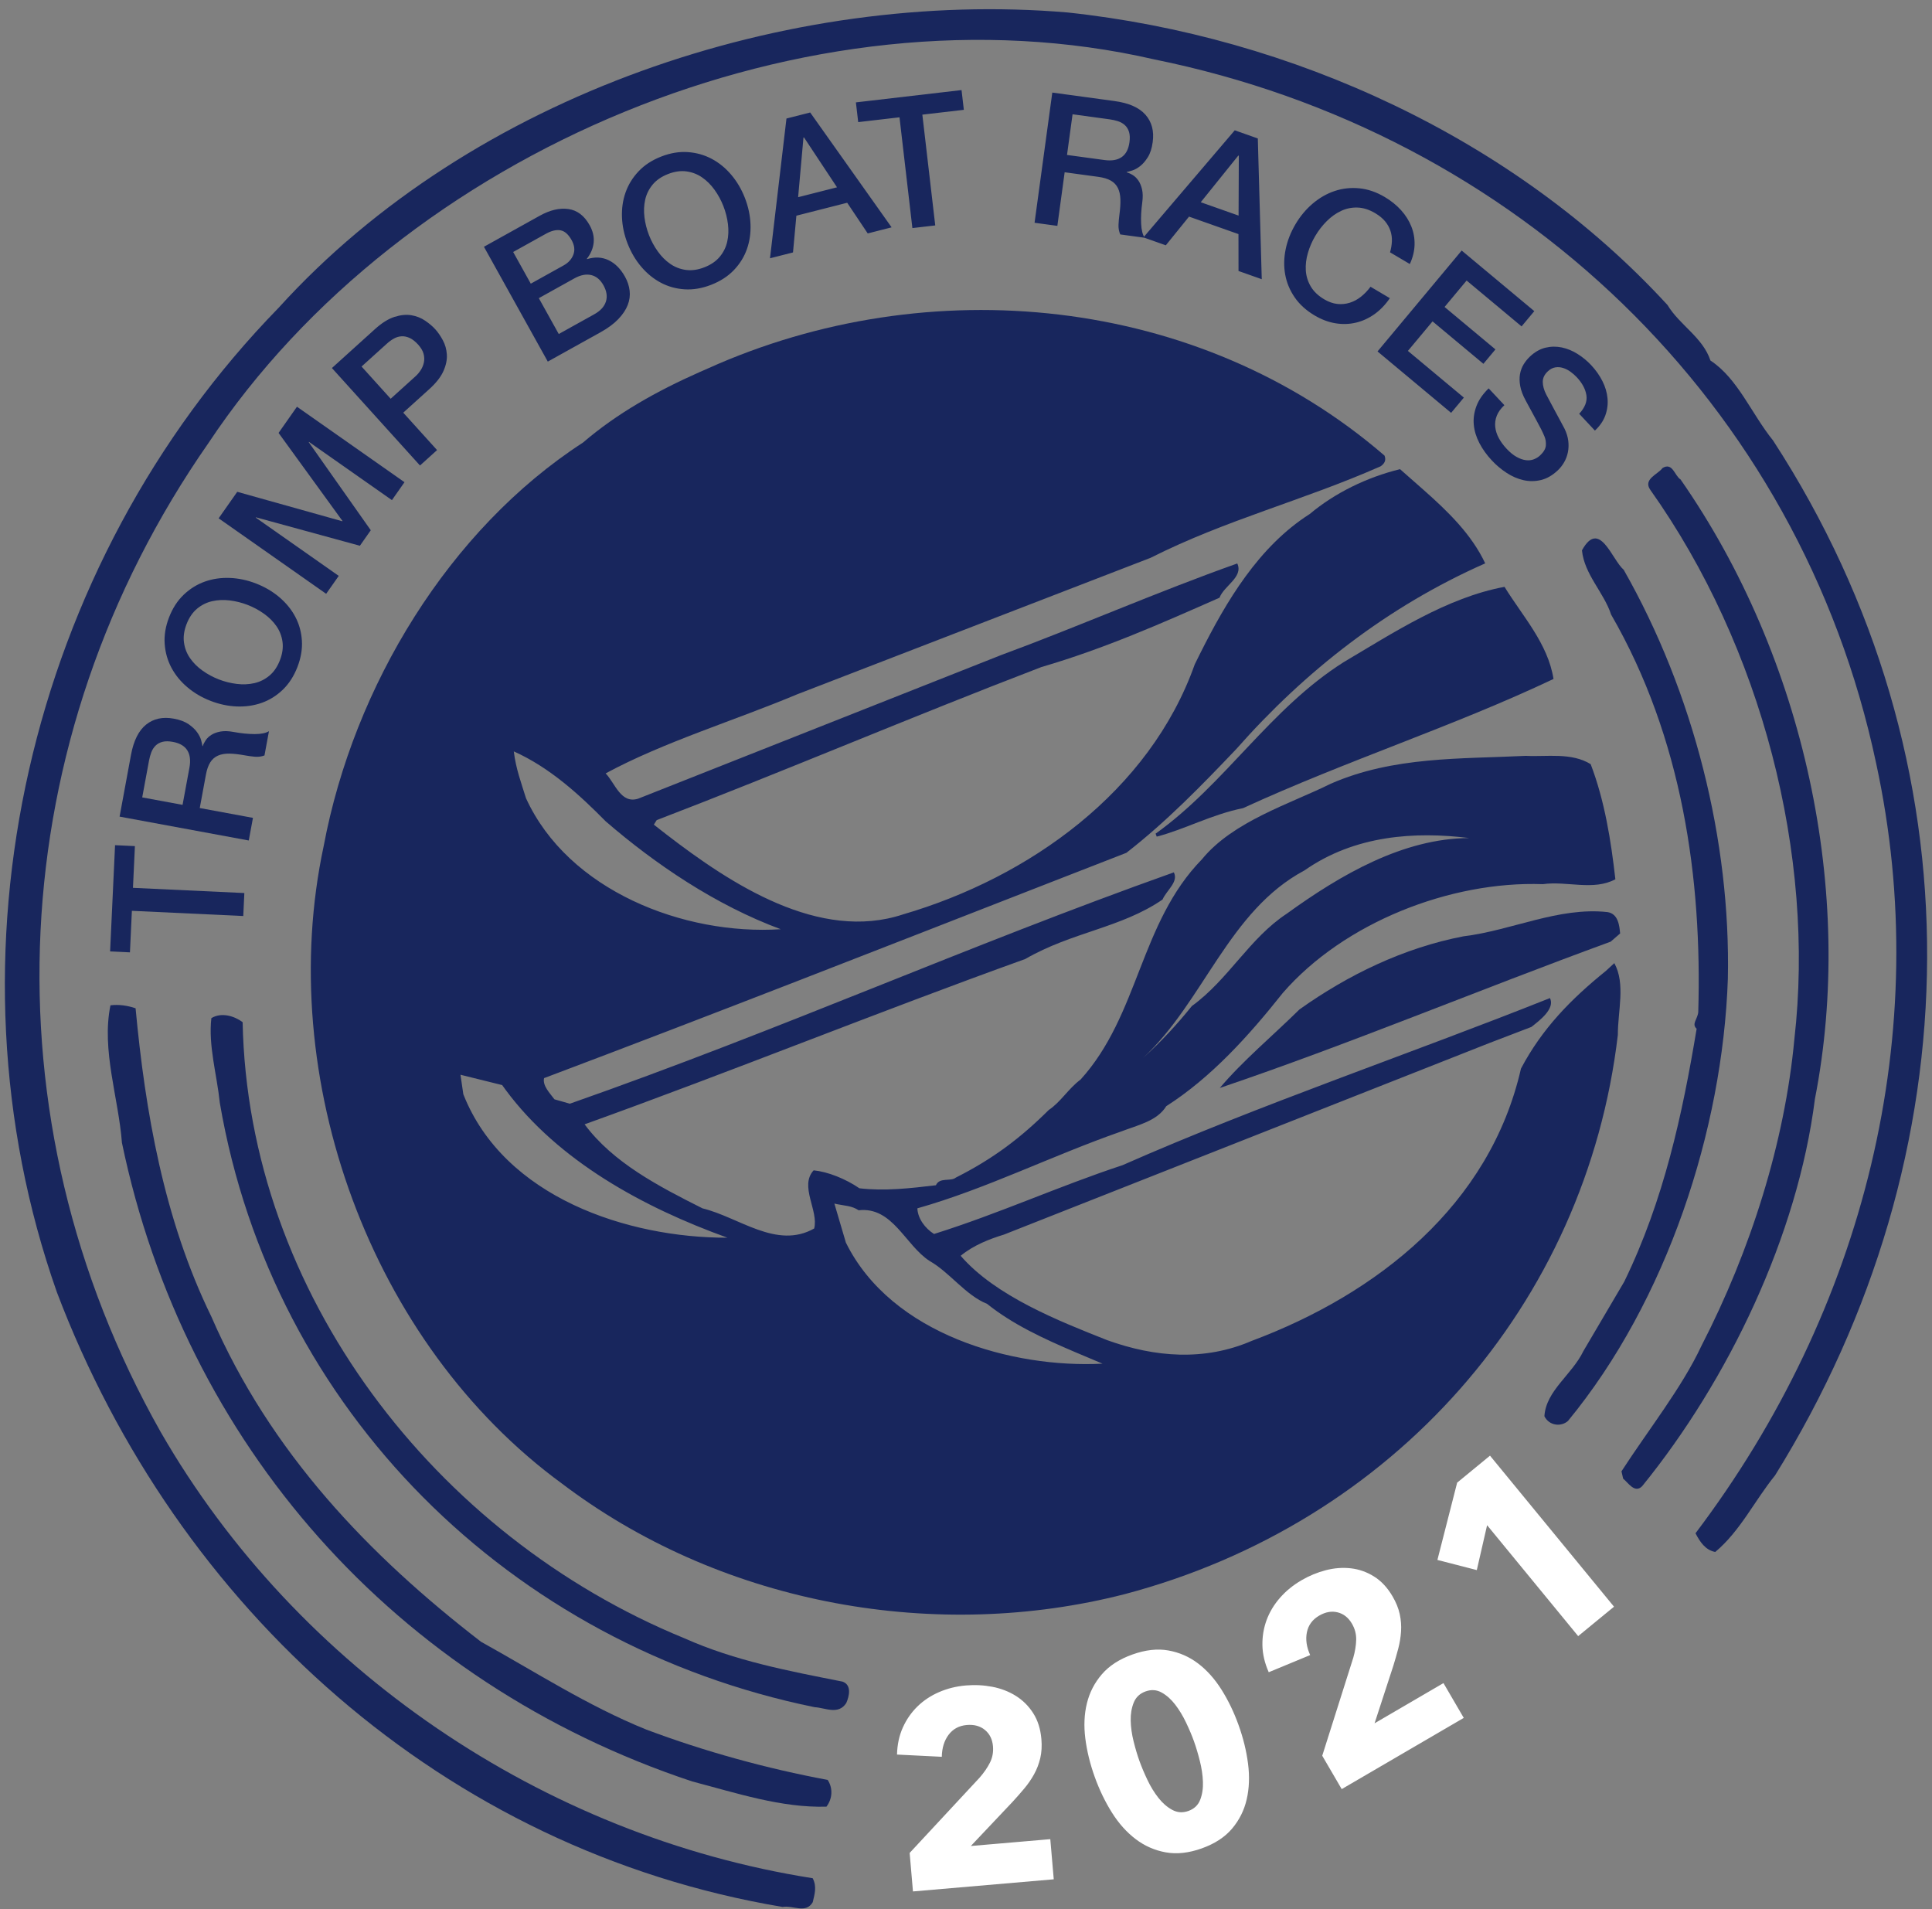 <?xml version="1.0" encoding="UTF-8"?>
<svg width="168px" height="166px" viewBox="0 0 168 166" version="1.1" xmlns="http://www.w3.org/2000/svg" xmlns:xlink="http://www.w3.org/1999/xlink">
    <rect x="0" y="0" width="168" height="166" fill="#808080" stroke="none"/>
    <!-- Generator: Sketch 63.1 (92452) - https://sketch.com -->
    <title>tbr-logo</title>
    <desc>Created with Sketch.</desc>
    <g id="Welcome" stroke="none" stroke-width="1" fill="none" fill-rule="evenodd">
        <g id="Desktop-HD" transform="translate(-140, -235)">
            <g id="Hero" transform="translate(0, 80)">
                <g id="tbr-logo" transform="translate(135, 150)">
                    <rect id="Rectangle" fill-rule="nonzero" x="5" y="5" width="168" height="166"></rect>
                    <g id="Logo">
                        <path d="M89.664,179.441 C40.143,179.441 -0.001,139.297 -0.001,89.776 C-0.001,40.255 40.143,0.111 89.664,0.111 C139.185,0.111 179.329,40.255 179.329,89.776 C179.329,139.297 139.185,179.441 89.664,179.441 Z" id="Fill-1"></path>
                        <path d="M97.819,6.083 C117.3,8.164 136.697,17.033 149.998,31.518 C151.073,33.292 153.059,34.32 153.735,36.348 C156.122,37.918 157.284,40.951 159.183,43.305 C177.336,71.239 176.69,105.374 159.352,133.284 C157.595,135.442 156.334,138.116 154.152,139.941 C153.29,139.775 152.82,139.059 152.435,138.315 C167.146,118.864 173.198,94.683 168.144,71.374 C161.506,40.027 136.91,16.553 105.343,10.159 C75.367,3.252 40.004,18.087 23.116,43.538 C5.155,69.299 3.549,102.213 18.968,129.501 C30.867,150.187 52.299,164.634 75.669,168.308 C76.057,169.057 75.821,169.743 75.673,170.392 C75.073,171.417 73.98,170.645 73.048,170.806 C43.632,165.87 20.378,144.861 9.946,117.354 C-0.397,88.021 7.398,54.13 29.238,31.751 C46.075,13.178 73.58,4.037 97.819,6.083" id="Fill-3" fill="#18265D" fill-rule="nonzero"></path>
                        <path d="M125.395,44.616 C125.561,45.049 125.367,45.322 125.054,45.545 C118.253,48.544 111.629,50.186 105.047,53.503 L74.312,65.372 C68.919,67.637 62.686,69.527 57.666,72.245 C58.497,73.118 58.988,74.919 60.495,74.442 L92.082,61.946 C98.528,59.575 105.678,56.442 112.589,53.993 C113.139,55.173 111.44,55.923 111.045,56.97 C105.945,59.223 101.016,61.405 95.564,62.996 C84.296,67.311 73.112,72.091 62.104,76.307 L61.856,76.702 L62.952,77.556 C68.571,81.885 76.254,86.915 83.529,84.504 C94.52,81.288 104.972,73.806 108.892,62.764 L109.334,61.872 C111.647,57.25 114.462,52.51 118.891,49.692 C121.076,47.862 123.835,46.508 126.74,45.792 L128.823,47.626 C130.918,49.483 132.96,51.458 134.149,53.983 C125.649,57.736 118.464,63.369 112.506,70.126 C109.532,73.251 106.466,76.414 102.945,79.152 L96.468,81.674 C81.45,87.53 67.052,93.185 52.31,98.741 C52.163,99.398 52.808,100.042 53.212,100.584 L54.552,100.965 C73.124,94.45 88.967,87.29 107.073,80.85 C107.491,81.684 106.464,82.378 106.087,83.216 C102.468,85.695 98.222,86.03 94.154,88.383 C81.404,92.968 68.587,98.174 55.835,102.758 C58.305,106.09 62.271,108.147 66.086,110.064 C69.265,110.834 72.532,113.663 75.799,111.815 C76.201,110.264 74.49,108.134 75.751,106.758 C76.992,106.883 78.516,107.49 79.731,108.319 C81.913,108.573 84.106,108.328 86.384,108.054 C86.704,107.333 87.665,107.76 88.119,107.388 C91.366,105.75 93.753,103.938 96.199,101.508 C97.232,100.823 97.884,99.673 98.964,98.864 C104.065,93.235 104.094,85.27 109.518,79.713 C112.224,76.397 117.212,74.885 120.718,73.143 C126.166,70.758 132.023,70.997 137.681,70.72 C139.504,70.817 141.631,70.404 143.319,71.442 C144.545,74.645 145.089,78.123 145.467,81.45 C143.571,82.476 141.244,81.583 139.167,81.876 C131.105,81.587 121.865,85.22 116.551,91.332 C113.603,95.048 110.325,98.684 106.414,101.181 C105.617,102.473 103.958,102.818 102.483,103.383 C96.436,105.496 90.775,108.362 84.77,110.063 C84.808,110.943 85.434,111.798 86.22,112.292 C91.898,110.512 97.053,108.142 102.614,106.309 C114.515,101.055 127.798,96.566 139.78,91.78 C140.231,92.696 138.922,93.699 138.161,94.292 L134.519,95.686 L134.519,95.686 L92.301,112.345 C91.056,112.726 89.668,113.258 88.536,114.189 C91.569,117.696 97.069,119.86 101.286,121.528 C105.436,123.024 109.737,123.356 113.83,121.593 C124.783,117.499 134.551,109.784 137.258,97.913 C139.104,94.422 141.604,91.875 144.642,89.419 L145.375,88.743 C146.367,90.549 145.676,92.899 145.682,94.985 C142.923,118.401 126.161,137.444 102.784,143.612 C86.507,147.783 68.18,144.584 54.376,134.377 L53.891,134.014 C37.198,121.825 28.838,98.692 33.148,78.554 C35.766,64.629 44.07,51.015 55.693,43.482 C58.662,40.938 62.051,39.031 65.866,37.338 L66.544,37.041 C85.701,28.416 109.212,30.639 125.395,44.616 Z M77.554,109.647 L78.555,113.043 C82.522,121.062 93.078,123.975 100.874,123.569 L98.5,122.568 C95.742,121.393 93.058,120.151 90.835,118.37 C88.948,117.608 87.6,115.64 85.823,114.631 C83.706,113.254 82.62,109.898 79.664,110.231 C79.066,109.835 78.46,109.84 77.783,109.7 L77.554,109.647 Z M45.041,98.447 L45.289,100.142 C48.833,109.126 59.62,112.639 68.255,112.616 C60.936,109.982 53.549,105.942 48.98,99.778 L48.666,99.345 L45.041,98.447 Z M118.438,80.678 C111.832,84.198 109.682,92.077 104.404,96.979 C105.96,95.591 107.361,94.057 108.639,92.475 C111.832,90.157 113.64,86.58 116.895,84.442 C121.567,81.065 127.008,77.889 132.763,77.867 C128.067,77.283 122.822,77.607 118.438,80.678 Z M49.678,70.333 C49.861,71.852 50.327,73.069 50.737,74.4 C54.412,82.435 64.456,86.341 72.891,85.794 C67.216,83.693 61.98,80.134 57.672,76.416 C55.397,74.109 52.796,71.723 49.678,70.333 Z" id="Shape" fill="#18265D" fill-rule="nonzero"></path>
                        <path d="M16.79,92.668 C17.623,101.59 19.241,111.009 23.374,119.468 C28.508,131.31 37.099,140.247 46.83,147.751 C51.496,150.335 56.123,153.331 61.177,155.375 C66.286,157.297 71.728,158.786 76.969,159.759 C77.442,160.472 77.392,161.389 76.866,162.086 C72.932,162.198 69.061,160.905 65.194,159.895 C39.35,151.312 21.04,130.496 15.602,104.356 C15.313,100.491 13.805,96.296 14.605,92.409 C15.366,92.319 16.103,92.435 16.79,92.668" id="Fill-55" fill="#18265D" fill-rule="nonzero"></path>
                        <path d="M26.098,93.876 C26.575,117.444 42.81,138.558 64.502,147.441 C68.933,149.421 73.643,150.298 78.267,151.214 C79.075,151.504 78.854,152.483 78.585,153.08 C77.897,154.138 76.75,153.483 75.841,153.437 C49.426,148.045 28.699,127.662 24.115,100.895 C23.858,98.409 23.101,95.916 23.38,93.525 C24.266,92.986 25.398,93.349 26.098,93.876" id="Fill-57" fill="#18265D" fill-rule="nonzero"></path>
                        <path d="M151.133,46.685 C161.955,62.219 166.319,82.707 162.819,100.552 C161.314,112.45 155.287,125.001 147.79,134.228 C147.143,134.876 146.569,133.899 146.143,133.565 L145.998,132.929 C148.308,129.357 151.261,125.645 152.951,122.019 C157.228,113.722 160.194,104.335 161.031,95.365 C162.859,79.364 158.21,61.267 148.505,47.593 C147.845,46.654 149.181,46.24 149.565,45.696 C150.451,45.157 150.622,46.383 151.133,46.685" id="Fill-59" fill="#18265D" fill-rule="nonzero"></path>
                        <path d="M146.191,54.542 C152.276,65.231 155.51,78.104 155.248,90.128 C154.795,103.22 149.959,118.096 141.343,128.552 C140.746,129.075 139.714,128.976 139.296,128.14 C139.434,125.905 141.692,124.54 142.689,122.468 L146.241,116.434 C149.688,109.351 151.301,101.873 152.534,94.448 C152.07,94.034 152.611,93.622 152.674,93.007 C153.015,81.446 151.304,69.181 145.098,58.439 C144.46,56.495 142.771,54.957 142.562,52.851 C144.087,50.081 145.152,53.647 146.191,54.542" id="Fill-61" fill="#18265D" fill-rule="nonzero"></path>
                        <path d="M135.828,56.025 C137.41,58.598 139.598,60.943 140.088,64.034 C131.338,68.181 122.213,71.079 113.085,75.269 C110.406,75.798 107.938,77.142 105.586,77.743 L105.487,77.484 C111.499,73.192 115.44,66.617 121.838,62.575 C126.133,60.034 130.814,56.952 135.828,56.025" id="Fill-63" fill="#18265D" fill-rule="nonzero"></path>
                        <path d="M144.769,84.303 C145.717,84.44 145.821,85.49 145.88,86.163 L145.061,86.874 C133.463,91.115 122.246,95.815 111.071,99.595 C113.054,97.242 115.691,95.042 117.999,92.767 C122.212,89.765 127.073,87.407 132.259,86.411 C136.438,85.904 140.52,83.845 144.769,84.303" id="Fill-69" fill="#18265D" fill-rule="nonzero"></path>
                        <path d="M26.247,82.648 L16.562,82.196 L16.731,78.568 L15.005,78.487 L14.574,87.725 L16.3,87.806 L16.468,84.194 L26.154,84.646 L26.247,82.648 Z M26.996,76.112 L22.37,75.257 L22.905,72.362 C22.988,71.911 23.114,71.552 23.283,71.285 C23.452,71.018 23.675,70.823 23.952,70.701 C24.23,70.579 24.561,70.52 24.945,70.526 C25.329,70.532 25.778,70.583 26.292,70.677 C26.564,70.728 26.85,70.767 27.148,70.795 C27.447,70.823 27.73,70.786 27.999,70.684 L27.999,70.684 L28.388,68.575 C28.119,68.743 27.705,68.826 27.146,68.826 C26.588,68.826 25.978,68.765 25.317,68.643 C24.877,68.561 24.499,68.548 24.185,68.604 C23.871,68.66 23.607,68.755 23.392,68.889 C23.178,69.023 23.011,69.179 22.891,69.358 C22.771,69.536 22.685,69.707 22.633,69.871 L22.633,69.871 L22.602,69.866 C22.588,69.765 22.552,69.604 22.496,69.382 C22.439,69.16 22.323,68.924 22.146,68.675 C21.97,68.425 21.721,68.19 21.399,67.967 C21.076,67.745 20.648,67.584 20.113,67.486 C19.158,67.309 18.356,67.481 17.707,68.001 C17.058,68.521 16.619,69.4 16.39,70.638 L16.39,70.638 L15.399,76.003 L26.632,78.079 L26.996,76.112 Z M21.471,71.756 L20.875,74.981 L17.367,74.333 L17.957,71.139 C18.004,70.887 18.07,70.647 18.155,70.419 C18.241,70.191 18.363,69.996 18.523,69.836 C18.683,69.676 18.885,69.564 19.13,69.501 C19.375,69.437 19.676,69.439 20.032,69.505 C20.63,69.615 21.049,69.861 21.288,70.241 C21.526,70.621 21.588,71.126 21.471,71.756 L21.471,71.756 Z M30.86,63.003 C31.169,62.207 31.299,61.437 31.251,60.692 C31.203,59.946 31.011,59.256 30.674,58.622 C30.337,57.987 29.875,57.422 29.29,56.926 C28.705,56.429 28.029,56.032 27.264,55.735 C26.508,55.441 25.747,55.28 24.98,55.251 C24.213,55.222 23.491,55.327 22.814,55.568 C22.137,55.808 21.527,56.186 20.983,56.702 C20.44,57.217 20.013,57.873 19.704,58.668 C19.395,59.463 19.267,60.235 19.32,60.982 C19.373,61.729 19.568,62.42 19.905,63.055 C20.242,63.689 20.703,64.254 21.289,64.751 C21.874,65.247 22.544,65.642 23.3,65.936 C24.065,66.233 24.832,66.397 25.599,66.426 C26.365,66.455 27.087,66.349 27.764,66.109 C28.442,65.868 29.049,65.489 29.588,64.972 C30.127,64.454 30.55,63.798 30.86,63.003 Z M29.338,62.412 C29.118,62.978 28.814,63.424 28.425,63.747 C28.036,64.071 27.599,64.288 27.116,64.398 C26.633,64.507 26.124,64.53 25.588,64.465 C25.053,64.4 24.531,64.269 24.024,64.072 C23.517,63.875 23.044,63.619 22.605,63.306 C22.166,62.992 21.806,62.632 21.524,62.224 C21.241,61.817 21.066,61.363 20.998,60.861 C20.929,60.36 21.005,59.826 21.225,59.259 C21.446,58.692 21.75,58.247 22.139,57.923 C22.528,57.6 22.964,57.383 23.448,57.273 C23.931,57.163 24.44,57.141 24.976,57.206 C25.511,57.271 26.032,57.402 26.539,57.599 C27.046,57.796 27.519,58.051 27.958,58.365 C28.397,58.679 28.758,59.039 29.04,59.446 C29.322,59.853 29.498,60.308 29.566,60.809 C29.634,61.311 29.559,61.845 29.338,62.412 Z M34.456,55.072 L27.24,50.007 L27.259,49.981 L36.295,52.453 L37.241,51.104 L31.846,43.446 L31.864,43.42 L39.08,48.485 L40.174,46.926 L30.823,40.363 L29.224,42.642 L34.779,50.295 L34.761,50.321 L25.63,47.762 L24.012,50.067 L33.362,56.63 L34.456,55.072 Z M43.006,44.134 L40.066,40.881 L42.321,38.843 C42.923,38.299 43.337,37.771 43.563,37.257 C43.789,36.744 43.887,36.263 43.856,35.816 C43.826,35.369 43.711,34.959 43.51,34.587 C43.31,34.214 43.092,33.897 42.856,33.636 C42.62,33.375 42.325,33.124 41.971,32.884 C41.617,32.643 41.219,32.485 40.777,32.41 C40.335,32.335 39.846,32.382 39.309,32.551 C38.771,32.72 38.202,33.077 37.601,33.62 L37.601,33.62 L33.862,37 L41.522,45.475 L43.006,44.134 Z M41.144,37.707 L38.972,39.671 L36.44,36.869 L38.636,34.885 C38.833,34.706 39.037,34.557 39.247,34.44 C39.457,34.322 39.678,34.256 39.909,34.241 C40.14,34.226 40.377,34.274 40.621,34.384 C40.864,34.495 41.111,34.689 41.362,34.965 C41.605,35.235 41.761,35.499 41.831,35.759 C41.901,36.02 41.911,36.27 41.862,36.509 C41.812,36.748 41.721,36.97 41.59,37.175 C41.459,37.379 41.31,37.557 41.144,37.707 L41.144,37.707 Z M57.22,33.89 C57.863,33.532 58.378,33.152 58.764,32.748 C59.149,32.344 59.423,31.936 59.584,31.523 C59.745,31.11 59.8,30.695 59.751,30.277 C59.702,29.859 59.568,29.454 59.35,29.062 C58.972,28.382 58.499,27.903 57.93,27.628 C57.362,27.352 56.734,27.32 56.046,27.531 L56.046,27.531 L56.03,27.503 C56.378,27.053 56.576,26.58 56.624,26.084 C56.671,25.588 56.555,25.088 56.275,24.585 C55.813,23.755 55.198,23.285 54.43,23.176 C53.661,23.066 52.829,23.26 51.934,23.758 L51.934,23.758 L47.082,26.456 L52.634,36.44 L57.22,33.89 Z M54.007,28.079 L51.155,29.665 L49.623,26.91 L52.475,25.324 C52.951,25.06 53.371,24.96 53.737,25.025 C54.103,25.091 54.426,25.375 54.706,25.878 C54.955,26.326 55.005,26.746 54.858,27.139 C54.71,27.532 54.427,27.846 54.007,28.079 L54.007,28.079 Z M56.679,32.324 L53.588,34.042 L51.854,30.924 L54.945,29.205 C55.476,28.91 55.963,28.813 56.404,28.916 C56.845,29.018 57.203,29.316 57.478,29.81 C57.758,30.314 57.828,30.785 57.687,31.223 C57.546,31.661 57.21,32.028 56.679,32.324 L56.679,32.324 Z M66.849,29.76 C67.644,29.449 68.3,29.024 68.816,28.484 C69.332,27.945 69.71,27.336 69.949,26.658 C70.188,25.981 70.292,25.259 70.261,24.492 C70.231,23.725 70.066,22.959 69.767,22.194 C69.471,21.439 69.075,20.77 68.577,20.185 C68.08,19.601 67.514,19.141 66.878,18.805 C66.243,18.47 65.552,18.276 64.804,18.225 C64.057,18.173 63.286,18.303 62.491,18.614 C61.697,18.924 61.042,19.352 60.528,19.897 C60.013,20.441 59.637,21.053 59.398,21.73 C59.159,22.408 59.055,23.13 59.085,23.897 C59.116,24.663 59.279,25.424 59.574,26.179 C59.873,26.944 60.271,27.619 60.769,28.203 C61.267,28.787 61.833,29.247 62.468,29.583 C63.103,29.919 63.794,30.11 64.539,30.156 C65.284,30.203 66.055,30.071 66.849,29.76 Z M66.255,28.24 C65.689,28.461 65.155,28.538 64.653,28.471 C64.152,28.404 63.697,28.229 63.289,27.948 C62.881,27.667 62.52,27.307 62.206,26.868 C61.891,26.43 61.635,25.958 61.437,25.451 C61.239,24.944 61.106,24.423 61.04,23.888 C60.974,23.353 60.995,22.843 61.104,22.36 C61.213,21.876 61.429,21.44 61.752,21.05 C62.075,20.661 62.519,20.355 63.086,20.134 C63.652,19.912 64.186,19.835 64.687,19.902 C65.189,19.97 65.644,20.144 66.052,20.426 C66.459,20.707 66.821,21.067 67.135,21.505 C67.45,21.943 67.706,22.416 67.904,22.923 C68.102,23.429 68.234,23.95 68.3,24.486 C68.366,25.021 68.345,25.53 68.236,26.014 C68.128,26.497 67.912,26.934 67.589,27.323 C67.266,27.713 66.821,28.019 66.255,28.24 Z M73.957,26.949 L74.25,23.754 L78.669,22.629 L80.454,25.296 L82.531,24.767 L75.451,14.781 L73.388,15.305 L71.956,27.457 L73.957,26.949 Z M77.783,21.286 L74.402,22.146 L74.866,16.96 L74.912,16.948 L77.783,21.286 Z M86.325,24.6 L85.204,14.969 L88.812,14.549 L88.612,12.832 L79.426,13.902 L79.626,15.618 L83.217,15.2 L84.338,24.831 L86.325,24.6 Z M96.944,24.639 L97.579,19.978 L100.496,20.375 C100.951,20.437 101.315,20.546 101.59,20.702 C101.865,20.857 102.07,21.071 102.205,21.342 C102.34,21.614 102.414,21.942 102.426,22.325 C102.439,22.709 102.41,23.16 102.339,23.678 C102.302,23.953 102.276,24.24 102.262,24.539 C102.248,24.839 102.299,25.12 102.414,25.384 L102.414,25.384 L104.538,25.673 C104.358,25.412 104.255,25.002 104.229,24.444 C104.203,23.886 104.235,23.274 104.326,22.608 C104.386,22.164 104.381,21.787 104.31,21.476 C104.24,21.165 104.132,20.905 103.989,20.697 C103.845,20.489 103.681,20.33 103.497,20.219 C103.313,20.107 103.137,20.03 102.971,19.985 L102.971,19.985 L102.976,19.954 C103.075,19.935 103.234,19.892 103.453,19.825 C103.672,19.758 103.902,19.631 104.143,19.443 C104.384,19.255 104.608,18.995 104.815,18.662 C105.022,18.33 105.162,17.894 105.235,17.355 C105.366,16.393 105.156,15.6 104.606,14.976 C104.056,14.352 103.158,13.955 101.91,13.786 L101.91,13.786 L96.504,13.049 L94.962,24.369 L96.944,24.639 Z M101.034,18.914 L97.784,18.472 L98.266,14.936 L101.484,15.375 C101.738,15.409 101.981,15.464 102.213,15.538 C102.445,15.613 102.644,15.726 102.812,15.878 C102.98,16.03 103.101,16.227 103.176,16.469 C103.251,16.711 103.263,17.011 103.214,17.37 C103.132,17.973 102.907,18.402 102.538,18.659 C102.17,18.916 101.668,19.001 101.034,18.914 L101.034,18.914 Z M106.375,26.329 L108.394,23.835 L112.693,25.354 L112.697,28.562 L114.718,29.277 L114.375,17.039 L112.369,16.33 L104.429,25.641 L106.375,26.329 Z M112.702,23.745 L109.413,22.583 L112.679,18.527 L112.724,18.543 L112.702,23.745 Z M119.315,32.428 C119.911,32.781 120.515,33.008 121.124,33.108 C121.734,33.209 122.327,33.191 122.904,33.055 C123.48,32.919 124.02,32.671 124.524,32.313 C125.027,31.954 125.471,31.491 125.856,30.926 L125.856,30.926 L124.176,29.932 C123.927,30.268 123.651,30.557 123.347,30.798 C123.043,31.04 122.716,31.215 122.366,31.324 C122.017,31.433 121.655,31.467 121.283,31.427 C120.91,31.386 120.531,31.251 120.146,31.023 C119.623,30.714 119.233,30.34 118.977,29.904 C118.721,29.467 118.578,29.002 118.549,28.507 C118.519,28.012 118.58,27.506 118.732,26.988 C118.883,26.471 119.097,25.978 119.375,25.51 C119.652,25.042 119.981,24.616 120.362,24.235 C120.743,23.853 121.157,23.556 121.605,23.344 C122.053,23.131 122.529,23.032 123.035,23.047 C123.541,23.061 124.056,23.223 124.579,23.533 C124.937,23.745 125.223,23.979 125.437,24.236 C125.65,24.492 125.807,24.768 125.905,25.061 C126.004,25.355 126.047,25.66 126.034,25.974 C126.022,26.289 125.968,26.611 125.873,26.939 L125.873,26.939 L127.594,27.957 C127.854,27.392 127.991,26.835 128.006,26.286 C128.021,25.737 127.929,25.208 127.728,24.699 C127.527,24.19 127.229,23.716 126.832,23.276 C126.435,22.837 125.961,22.454 125.41,22.128 C124.676,21.694 123.936,21.442 123.19,21.372 C122.444,21.302 121.731,21.382 121.05,21.611 C120.369,21.84 119.736,22.203 119.15,22.7 C118.565,23.196 118.066,23.793 117.653,24.491 C117.235,25.198 116.949,25.927 116.795,26.679 C116.642,27.431 116.628,28.16 116.755,28.868 C116.882,29.575 117.157,30.236 117.579,30.852 C118.002,31.468 118.58,31.993 119.315,32.428 Z M131.185,40.897 L132.292,39.57 L127.427,35.511 L129.57,32.943 L133.992,36.633 L135.038,35.38 L130.615,31.69 L132.532,29.392 L137.311,33.38 L138.418,32.053 L132.103,26.784 L124.785,35.556 L131.185,40.897 Z M134.727,45.037 C135.113,45.45 135.541,45.81 136.01,46.116 C136.479,46.422 136.964,46.632 137.466,46.747 C137.968,46.862 138.473,46.86 138.983,46.741 C139.493,46.622 139.981,46.344 140.448,45.907 C140.667,45.703 140.854,45.466 141.01,45.196 C141.166,44.926 141.276,44.633 141.339,44.318 C141.402,44.003 141.413,43.675 141.372,43.334 C141.33,42.993 141.225,42.647 141.056,42.294 C140.985,42.156 140.864,41.929 140.694,41.614 C140.523,41.299 140.349,40.976 140.171,40.646 C139.993,40.315 139.834,40.015 139.692,39.747 C139.55,39.478 139.468,39.324 139.447,39.286 C139.256,38.909 139.158,38.551 139.154,38.212 C139.15,37.872 139.297,37.564 139.593,37.287 C139.803,37.09 140.024,36.975 140.255,36.941 C140.486,36.907 140.712,36.926 140.932,36.998 C141.153,37.069 141.364,37.178 141.567,37.324 C141.769,37.471 141.951,37.63 142.111,37.801 C142.585,38.307 142.864,38.828 142.948,39.363 C143.032,39.898 142.823,40.436 142.322,40.978 L142.322,40.978 L143.688,42.438 C144.125,42.03 144.428,41.586 144.599,41.104 C144.77,40.623 144.831,40.131 144.784,39.628 C144.737,39.124 144.589,38.627 144.341,38.136 C144.094,37.644 143.766,37.181 143.358,36.744 C143.008,36.371 142.613,36.046 142.173,35.771 C141.733,35.496 141.277,35.309 140.805,35.21 C140.333,35.112 139.861,35.119 139.389,35.231 C138.918,35.344 138.472,35.597 138.051,35.99 C137.833,36.194 137.646,36.424 137.49,36.679 C137.335,36.934 137.229,37.219 137.173,37.534 C137.117,37.85 137.125,38.197 137.195,38.577 C137.265,38.956 137.421,39.369 137.663,39.815 C138.047,40.537 138.374,41.14 138.644,41.625 C138.915,42.109 139.134,42.55 139.302,42.948 C139.4,43.178 139.44,43.436 139.423,43.722 C139.406,44.008 139.238,44.301 138.919,44.6 C138.763,44.745 138.58,44.858 138.37,44.938 C138.159,45.018 137.93,45.042 137.682,45.011 C137.434,44.98 137.168,44.887 136.882,44.73 C136.597,44.573 136.305,44.335 136.006,44.016 C135.729,43.72 135.506,43.414 135.335,43.099 C135.164,42.784 135.06,42.462 135.022,42.132 C134.984,41.803 135.027,41.478 135.151,41.157 C135.275,40.837 135.496,40.527 135.816,40.229 L135.816,40.229 L134.449,38.768 C133.942,39.257 133.588,39.771 133.385,40.312 C133.182,40.852 133.105,41.391 133.155,41.928 C133.205,42.466 133.369,43 133.645,43.53 C133.922,44.06 134.282,44.562 134.727,45.037 Z" id="TROMPBOATRACES" fill="#18265D" fill-rule="nonzero"></path>
                        <path d="M96.631,168.402 L96.33,164.911 L89.42,165.506 L93.04,161.677 C93.393,161.294 93.733,160.907 94.06,160.517 C94.388,160.128 94.674,159.714 94.917,159.275 C95.16,158.837 95.34,158.367 95.458,157.868 C95.575,157.368 95.608,156.815 95.556,156.209 C95.48,155.332 95.243,154.582 94.844,153.958 C94.445,153.334 93.94,152.831 93.329,152.45 C92.718,152.069 92.037,151.807 91.286,151.663 C90.534,151.519 89.768,151.481 88.987,151.548 C88.158,151.619 87.384,151.811 86.664,152.122 C85.944,152.433 85.317,152.848 84.784,153.368 C84.251,153.887 83.826,154.498 83.509,155.2 C83.192,155.902 83.023,156.687 83.001,157.556 L83.001,157.556 L86.896,157.75 C86.91,156.978 87.108,156.339 87.49,155.832 C87.872,155.326 88.397,155.044 89.067,154.986 C89.704,154.931 90.231,155.074 90.646,155.416 C91.06,155.757 91.294,156.231 91.346,156.837 C91.39,157.347 91.302,157.82 91.083,158.257 C90.864,158.693 90.564,159.129 90.184,159.563 L90.184,159.563 L84.1,166.11 L84.388,169.457 L96.631,168.402 Z M109.51,165.711 C110.64,165.305 111.518,164.731 112.143,163.988 C112.769,163.245 113.192,162.397 113.41,161.443 C113.629,160.489 113.668,159.46 113.526,158.355 C113.385,157.249 113.112,156.132 112.706,155.003 C112.301,153.873 111.803,152.841 111.213,151.905 C110.622,150.969 109.942,150.211 109.172,149.628 C108.402,149.046 107.541,148.671 106.588,148.503 C105.636,148.334 104.594,148.453 103.465,148.858 C102.335,149.263 101.453,149.835 100.816,150.573 C100.18,151.311 99.746,152.151 99.515,153.093 C99.283,154.034 99.237,155.054 99.375,156.151 C99.514,157.249 99.786,158.363 100.191,159.492 C100.596,160.622 101.096,161.658 101.689,162.601 C102.282,163.544 102.97,164.313 103.753,164.907 C104.536,165.502 105.409,165.886 106.372,166.059 C107.335,166.232 108.381,166.116 109.51,165.711 Z M108.343,162.458 C107.846,162.636 107.376,162.605 106.933,162.364 C106.49,162.124 106.088,161.775 105.729,161.317 C105.369,160.86 105.05,160.337 104.771,159.749 C104.492,159.16 104.261,158.61 104.077,158.098 C103.899,157.601 103.731,157.041 103.576,156.417 C103.42,155.793 103.335,155.19 103.322,154.608 C103.309,154.026 103.397,153.502 103.586,153.034 C103.776,152.567 104.119,152.244 104.616,152.066 C105.113,151.888 105.579,151.92 106.015,152.163 C106.45,152.406 106.844,152.758 107.196,153.218 C107.548,153.678 107.863,154.199 108.139,154.78 C108.415,155.361 108.643,155.899 108.821,156.396 C109.005,156.908 109.176,157.48 109.334,158.112 C109.493,158.743 109.582,159.349 109.603,159.928 C109.624,160.507 109.543,161.029 109.362,161.493 C109.18,161.958 108.84,162.279 108.343,162.458 Z M132.284,154.368 L130.519,151.342 L124.528,154.837 L126.162,149.827 C126.316,149.329 126.458,148.834 126.588,148.342 C126.717,147.85 126.798,147.353 126.83,146.853 C126.863,146.352 126.825,145.851 126.717,145.349 C126.609,144.847 126.402,144.333 126.096,143.808 C125.653,143.048 125.117,142.471 124.489,142.078 C123.862,141.684 123.19,141.446 122.475,141.363 C121.76,141.281 121.032,141.335 120.291,141.526 C119.551,141.717 118.842,142.01 118.165,142.405 C117.446,142.824 116.828,143.329 116.31,143.918 C115.793,144.507 115.404,145.15 115.144,145.848 C114.885,146.546 114.762,147.28 114.775,148.05 C114.789,148.82 114.972,149.602 115.325,150.397 L115.325,150.397 L118.928,148.906 C118.611,148.202 118.516,147.54 118.644,146.918 C118.773,146.297 119.127,145.817 119.708,145.478 C120.26,145.156 120.797,145.06 121.319,145.192 C121.84,145.323 122.253,145.651 122.56,146.176 C122.818,146.619 122.941,147.084 122.929,147.572 C122.918,148.061 122.833,148.582 122.676,149.137 L122.676,149.137 L119.977,157.658 L121.67,160.56 L132.284,154.368 Z M145.349,144.699 L134.565,131.567 L131.709,133.913 L129.992,140.634 L133.418,141.516 L134.313,137.613 L142.233,147.258 L145.349,144.699 Z" id="2021" fill="#FFFFFF" fill-rule="nonzero"></path>
                    </g>
                </g>
            </g>
        </g>
    </g>
</svg>